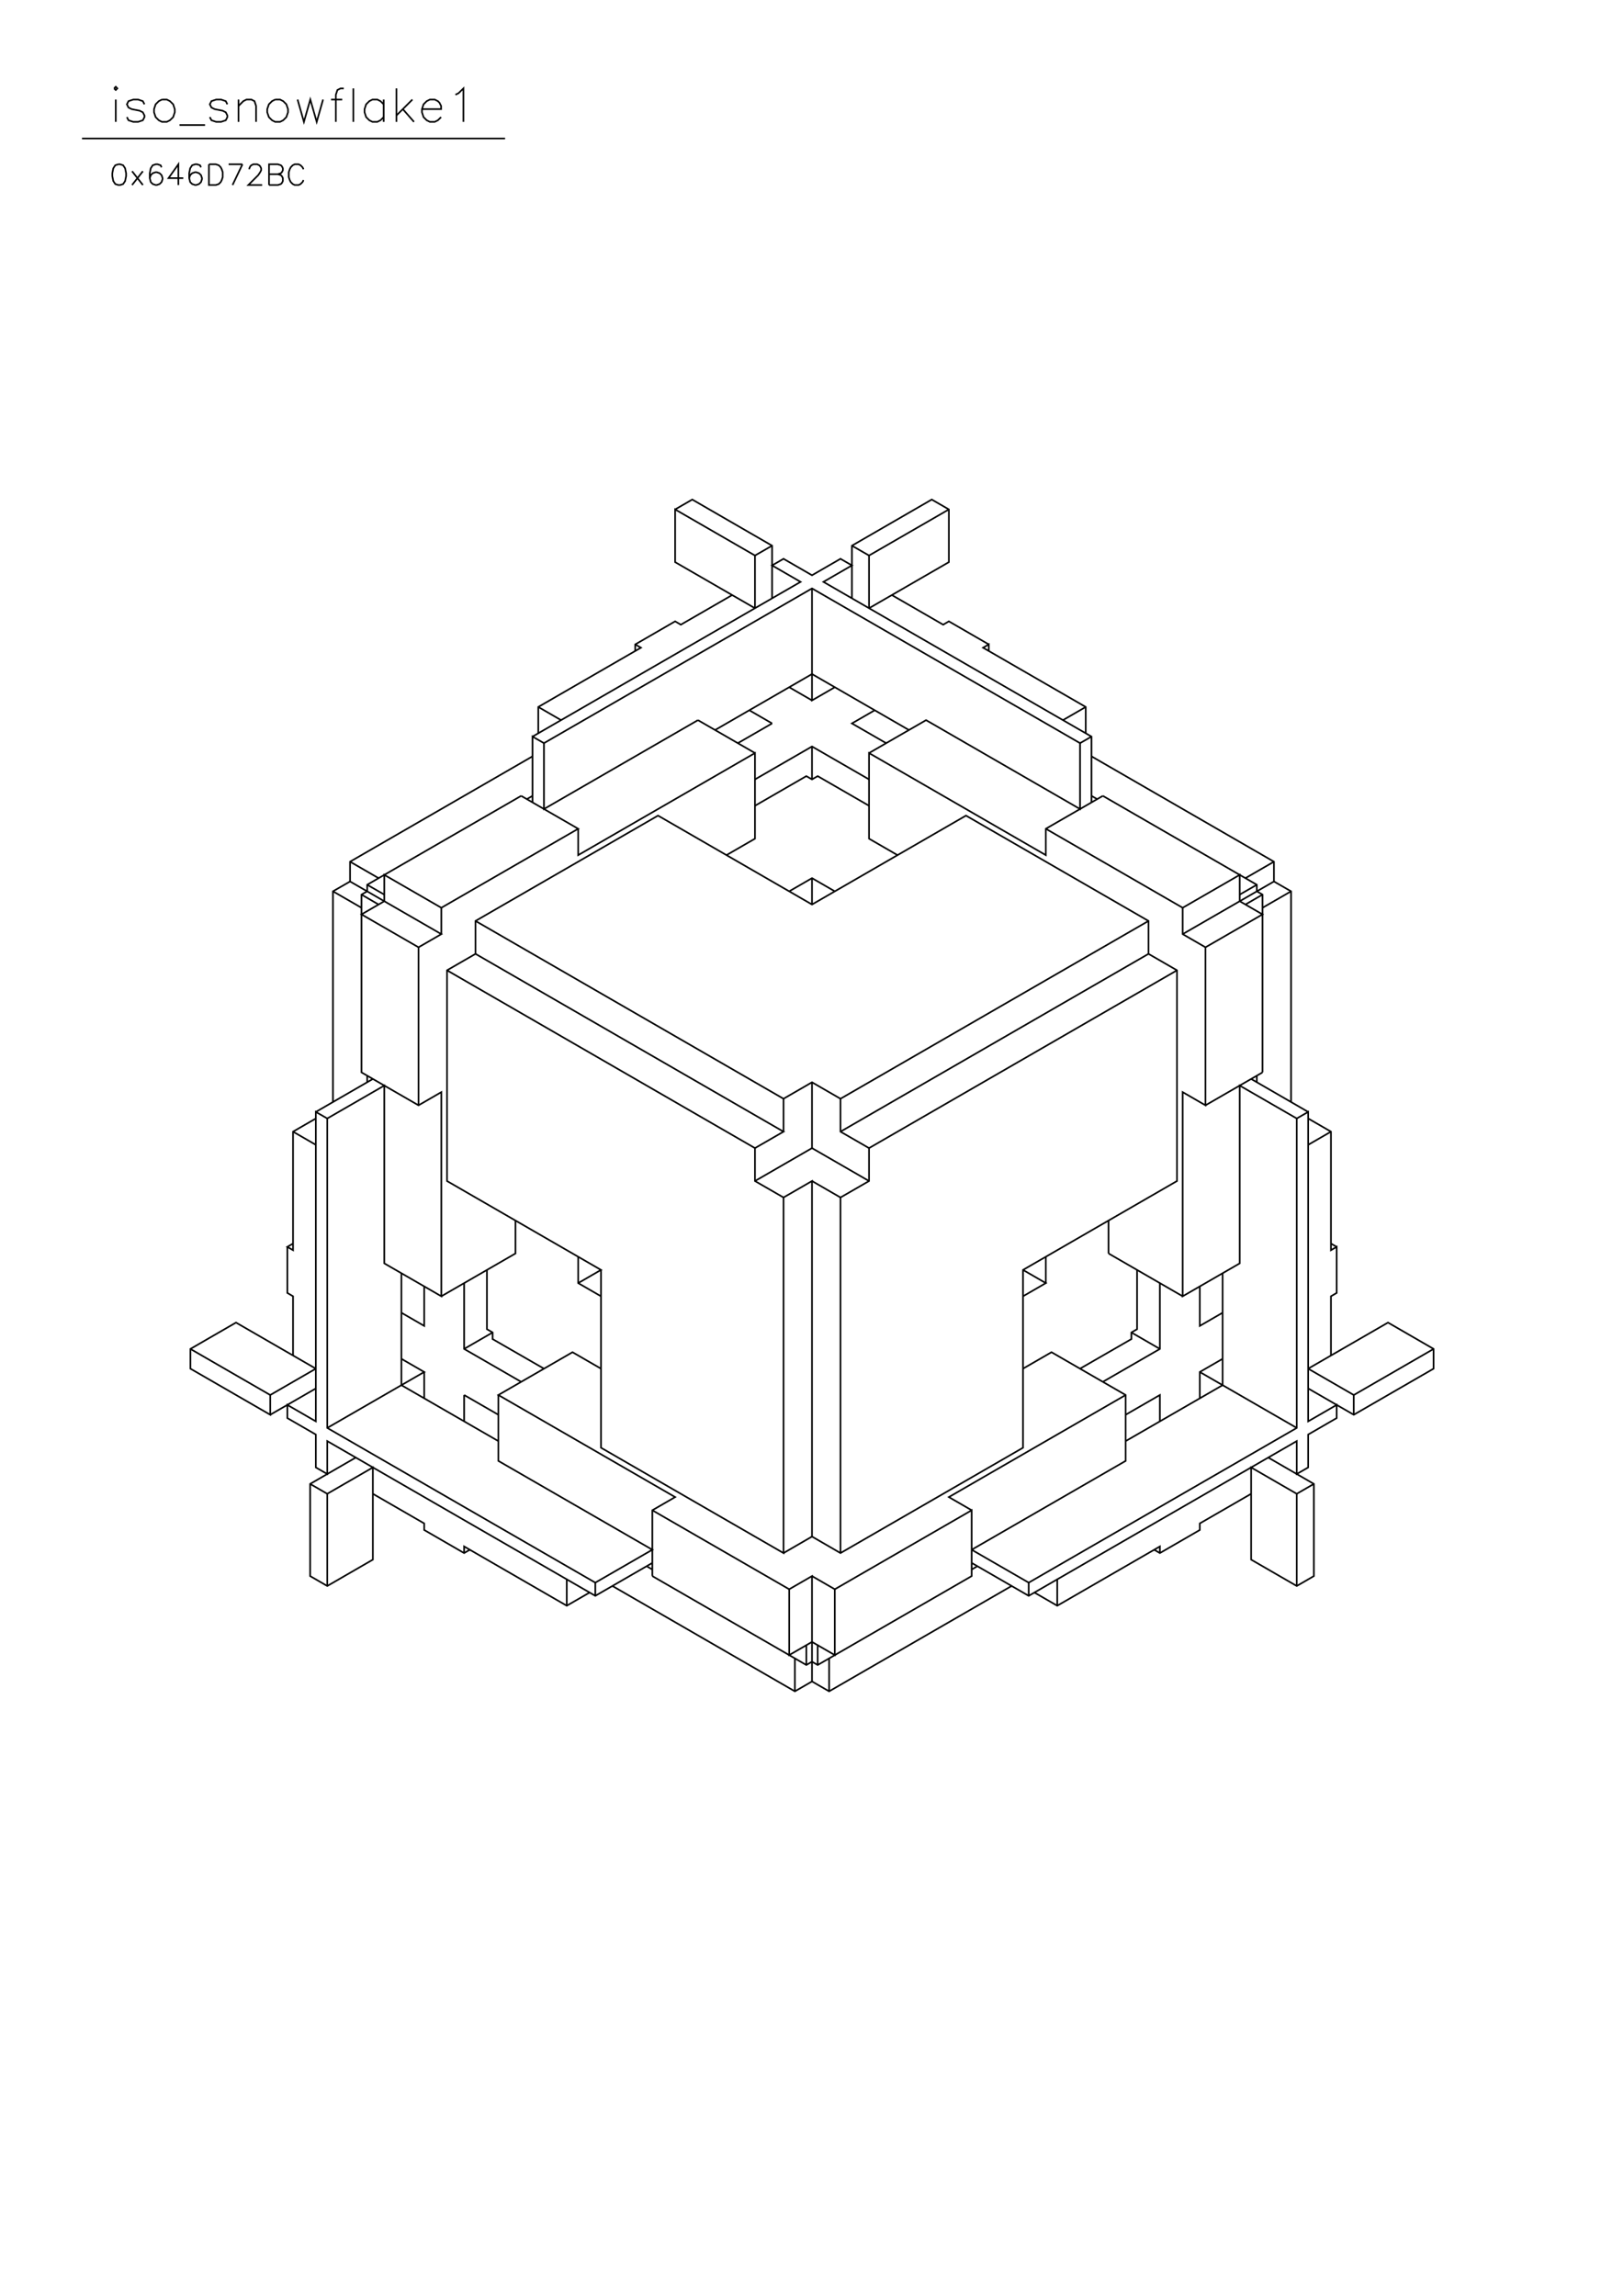 <?xml version="1.0" standalone="no"?>
<svg width="29.7cm" height="42cm" version="1.1" xmlns="http://www.w3.org/2000/svg" viewBox="0.0 0.0 29.7 42">
<path d="M12.347 9.318L12.66 9.137L14.12 9.981L14.12 10.944" stroke-width="0.03" stroke="#000000" fill="none"/>
<path d="M13.807 11.125L13.807 10.161L12.347 9.318L12.347 10.282L13.807 11.125" stroke-width="0.03" stroke="#000000" fill="none"/>
<path d="M13.39 10.884L12.451 11.426L12.347 11.365L11.617 11.787L11.617 11.907" stroke-width="0.03" stroke="#000000" fill="none"/>
<path d="M11.617 11.787L11.721 11.847L9.844 12.931L9.844 13.413" stroke-width="0.03" stroke="#000000" fill="none"/>
<path d="M9.739 13.473L14.641 10.643L14.12 10.342L14.329 10.221L14.85 10.522L15.371 10.221L15.58 10.342L15.059 10.643L19.961 13.473L19.961 14.677" stroke-width="0.03" stroke="#000000" fill="none"/>
<path d="M20.065 14.617L19.961 14.557" stroke-width="0.03" stroke="#000000" fill="none"/>
<path d="M20.169 14.557L19.126 15.159L19.126 15.641L15.893 13.774L15.893 15.34L16.414 15.641" stroke-width="0.03" stroke="#000000" fill="none"/>
<path d="M15.893 14.738L14.954 14.196L14.85 14.256L14.746 14.196L13.807 14.738" stroke-width="0.03" stroke="#000000" fill="none"/>
<path d="M13.807 14.256L14.85 13.654L15.893 14.256" stroke-width="0.03" stroke="#000000" fill="none"/>
<path d="M15.893 13.774L16.936 13.172L19.752 14.798L19.752 13.593L14.85 10.763L9.948 13.593L9.739 13.473L9.739 14.677" stroke-width="0.03" stroke="#000000" fill="none"/>
<path d="M9.635 14.617L9.739 14.557" stroke-width="0.03" stroke="#000000" fill="none"/>
<path d="M9.531 14.557L6.715 16.183L6.715 16.303L6.611 16.363L6.611 19.615L7.654 20.217L8.071 19.976L8.071 23.71L7.028 23.108L7.028 19.856L5.985 20.458L5.776 20.338L5.776 25.998L5.255 25.697L5.255 25.938L5.776 26.239L5.776 26.841L5.985 26.961L5.985 26.359L10.887 29.189L11.93 28.587" stroke-width="0.03" stroke="#000000" fill="none"/>
<path d="M11.93 28.708L11.825 28.647" stroke-width="0.03" stroke="#000000" fill="none"/>
<path d="M11.93 28.828L11.93 27.624L12.347 27.383L9.114 25.516L10.47 24.733L10.991 25.034" stroke-width="0.03" stroke="#000000" fill="none"/>
<path d="M9.948 25.034L9.009 24.493L9.009 24.372L8.905 24.312L8.905 23.228" stroke-width="0.03" stroke="#000000" fill="none"/>
<path d="M8.488 23.469L8.488 24.673L9.531 25.275" stroke-width="0.03" stroke="#000000" fill="none"/>
<path d="M9.114 25.516L9.114 26.721L11.93 28.346L10.887 28.948L5.985 26.118L5.985 20.458" stroke-width="0.03" stroke="#000000" fill="none"/>
<path d="M5.776 20.458L5.359 20.699L5.359 22.867L5.255 22.806L5.359 22.746" stroke-width="0.03" stroke="#000000" fill="none"/>
<path d="M5.255 22.806L5.255 23.649L5.359 23.71L5.359 24.794" stroke-width="0.03" stroke="#000000" fill="none"/>
<path d="M5.776 25.034L4.942 25.516L4.942 25.877L3.482 25.034L3.482 24.673L4.316 24.191L5.776 25.034" stroke-width="0.03" stroke="#000000" fill="none"/>
<path d="M5.776 25.396L4.942 25.877" stroke-width="0.03" stroke="#000000" fill="none"/>
<path d="M4.942 25.516L3.482 24.673" stroke-width="0.03" stroke="#000000" fill="none"/>
<path d="M5.985 26.118L7.758 25.095L7.341 24.854" stroke-width="0.03" stroke="#000000" fill="none"/>
<path d="M7.758 25.095L7.758 25.576" stroke-width="0.03" stroke="#000000" fill="none"/>
<path d="M7.341 25.336L7.341 23.288" stroke-width="0.03" stroke="#000000" fill="none"/>
<path d="M7.758 23.529L7.758 24.252L7.341 24.011" stroke-width="0.03" stroke="#000000" fill="none"/>
<path d="M8.071 23.71L9.427 22.927L9.427 22.325" stroke-width="0.03" stroke="#000000" fill="none"/>
<path d="M10.574 22.987L10.574 23.469L10.991 23.71" stroke-width="0.03" stroke="#000000" fill="none"/>
<path d="M10.574 23.469L10.991 23.228L8.175 21.602L8.175 17.748L8.696 17.447L8.696 16.845L12.034 14.918L14.85 16.544L17.666 14.918L21.004 16.845L21.004 17.447L21.525 17.748L21.525 21.602L18.709 23.228L18.709 26.48L15.371 28.407L14.85 28.105L14.85 21.602L14.329 21.903L14.329 28.407L10.991 26.48L10.991 23.228" stroke-width="0.03" stroke="#000000" fill="none"/>
<path d="M9.009 24.372L8.488 24.673" stroke-width="0.03" stroke="#000000" fill="none"/>
<path d="M8.488 25.516L8.488 25.998" stroke-width="0.03" stroke="#000000" fill="none"/>
<path d="M8.488 25.516L9.114 25.877" stroke-width="0.03" stroke="#000000" fill="none"/>
<path d="M9.114 26.359L7.341 25.336" stroke-width="0.03" stroke="#000000" fill="none"/>
<path d="M6.506 26.66L5.672 27.142L5.672 28.828L5.985 29.009L6.819 28.527L6.819 26.841L5.985 27.323L5.672 27.142" stroke-width="0.03" stroke="#000000" fill="none"/>
<path d="M5.985 27.323L5.985 29.009" stroke-width="0.03" stroke="#000000" fill="none"/>
<path d="M6.819 27.323L7.758 27.865L7.758 27.985L8.488 28.407L8.592 28.346" stroke-width="0.03" stroke="#000000" fill="none"/>
<path d="M8.488 28.407L8.488 28.286L10.365 29.37L10.782 29.129" stroke-width="0.03" stroke="#000000" fill="none"/>
<path d="M10.887 29.189L10.887 28.948" stroke-width="0.03" stroke="#000000" fill="none"/>
<path d="M11.2 29.009L14.537 30.936L14.85 30.755L14.85 28.828L14.433 29.069L14.433 30.273L14.85 30.032L15.267 30.273L15.267 29.069L14.85 28.828" stroke-width="0.03" stroke="#000000" fill="none"/>
<path d="M15.267 29.069L17.77 27.624L17.77 28.828L14.954 30.454L14.85 30.394L14.746 30.454L11.93 28.828" stroke-width="0.03" stroke="#000000" fill="none"/>
<path d="M11.93 27.624L14.433 29.069" stroke-width="0.03" stroke="#000000" fill="none"/>
<path d="M14.329 28.407L14.85 28.105" stroke-width="0.03" stroke="#000000" fill="none"/>
<path d="M15.371 28.407L15.371 21.903L15.893 21.602L15.893 21L15.371 20.699L15.371 20.097L21.004 16.845" stroke-width="0.03" stroke="#000000" fill="none"/>
<path d="M21.004 17.447L15.371 20.699" stroke-width="0.03" stroke="#000000" fill="none"/>
<path d="M15.371 20.097L14.85 19.796L14.329 20.097L8.696 16.845" stroke-width="0.03" stroke="#000000" fill="none"/>
<path d="M8.696 17.447L14.329 20.699L13.807 21L13.807 21.602L14.329 21.903" stroke-width="0.03" stroke="#000000" fill="none"/>
<path d="M13.807 21.602L14.85 21L15.893 21.602" stroke-width="0.03" stroke="#000000" fill="none"/>
<path d="M15.893 21L21.525 17.748" stroke-width="0.03" stroke="#000000" fill="none"/>
<path d="M22.046 17.327L23.089 16.725L22.672 16.484L22.672 16.002L21.629 16.604L21.629 17.086L22.046 17.327L22.046 20.217L21.629 19.976L21.629 23.71L22.672 23.108L22.672 19.856L23.715 20.458L23.924 20.338L23.924 25.998L24.445 25.697L24.445 25.938L23.924 26.239L23.924 26.841L23.715 26.961L23.715 26.359L18.813 29.189L17.77 28.587" stroke-width="0.03" stroke="#000000" fill="none"/>
<path d="M17.77 28.708L17.875 28.647" stroke-width="0.03" stroke="#000000" fill="none"/>
<path d="M17.77 28.346L20.586 26.721L20.586 25.516L19.23 24.733L18.709 25.034" stroke-width="0.03" stroke="#000000" fill="none"/>
<path d="M19.752 25.034L20.691 24.493L20.691 24.372L20.795 24.312L20.795 23.228" stroke-width="0.03" stroke="#000000" fill="none"/>
<path d="M21.212 23.469L21.212 24.673L20.169 25.275" stroke-width="0.03" stroke="#000000" fill="none"/>
<path d="M20.586 25.516L17.353 27.383L17.77 27.624" stroke-width="0.03" stroke="#000000" fill="none"/>
<path d="M17.77 28.346L18.813 28.948L23.715 26.118L23.715 20.458" stroke-width="0.03" stroke="#000000" fill="none"/>
<path d="M23.924 20.458L24.341 20.699L24.341 22.867L24.445 22.806L24.445 23.649L24.341 23.71L24.341 24.794" stroke-width="0.03" stroke="#000000" fill="none"/>
<path d="M23.924 25.034L25.384 24.191L26.218 24.673L26.218 25.034L24.758 25.877L23.924 25.396" stroke-width="0.03" stroke="#000000" fill="none"/>
<path d="M23.924 25.034L24.758 25.516L24.758 25.877" stroke-width="0.03" stroke="#000000" fill="none"/>
<path d="M24.758 25.516L26.218 24.673" stroke-width="0.03" stroke="#000000" fill="none"/>
<path d="M24.445 22.806L24.341 22.746" stroke-width="0.03" stroke="#000000" fill="none"/>
<path d="M23.924 20.94L24.341 20.699" stroke-width="0.03" stroke="#000000" fill="none"/>
<path d="M23.924 20.338L22.881 19.735" stroke-width="0.03" stroke="#000000" fill="none"/>
<path d="M22.985 19.675L22.985 19.796" stroke-width="0.03" stroke="#000000" fill="none"/>
<path d="M23.089 19.615L22.046 20.217" stroke-width="0.03" stroke="#000000" fill="none"/>
<path d="M23.089 19.615L23.089 16.363L22.985 16.303L22.985 16.183L20.169 14.557" stroke-width="0.03" stroke="#000000" fill="none"/>
<path d="M19.961 13.834L23.298 15.761L23.298 16.123L21.629 17.086" stroke-width="0.03" stroke="#000000" fill="none"/>
<path d="M21.629 16.604L19.126 15.159" stroke-width="0.03" stroke="#000000" fill="none"/>
<path d="M19.752 13.593L19.961 13.473" stroke-width="0.03" stroke="#000000" fill="none"/>
<path d="M19.856 13.413L19.856 12.931L17.979 11.847L18.083 11.787L18.083 11.907" stroke-width="0.03" stroke="#000000" fill="none"/>
<path d="M18.083 11.787L17.353 11.365L17.249 11.426L16.31 10.884" stroke-width="0.03" stroke="#000000" fill="none"/>
<path d="M15.893 11.125L17.353 10.282L17.353 9.318L17.04 9.137L15.58 9.981L15.58 10.944" stroke-width="0.03" stroke="#000000" fill="none"/>
<path d="M15.893 11.125L15.893 10.161L17.353 9.318" stroke-width="0.03" stroke="#000000" fill="none"/>
<path d="M15.893 10.161L15.58 9.981" stroke-width="0.03" stroke="#000000" fill="none"/>
<path d="M14.85 10.763L14.85 12.811L15.267 12.57" stroke-width="0.03" stroke="#000000" fill="none"/>
<path d="M14.85 12.329L13.077 13.353" stroke-width="0.03" stroke="#000000" fill="none"/>
<path d="M12.764 13.172L9.948 14.798L9.948 13.593" stroke-width="0.03" stroke="#000000" fill="none"/>
<path d="M9.739 13.834L6.402 15.761L6.402 16.123L8.071 17.086L7.654 17.327L7.654 20.217" stroke-width="0.03" stroke="#000000" fill="none"/>
<path d="M6.819 19.735L5.776 20.338" stroke-width="0.03" stroke="#000000" fill="none"/>
<path d="M6.089 20.157L6.089 16.303L6.402 16.123" stroke-width="0.03" stroke="#000000" fill="none"/>
<path d="M6.715 16.183L7.028 16.363" stroke-width="0.03" stroke="#000000" fill="none"/>
<path d="M7.028 16.484L6.611 16.725L7.654 17.327" stroke-width="0.03" stroke="#000000" fill="none"/>
<path d="M8.071 17.086L8.071 16.604L7.028 16.002L7.028 16.484" stroke-width="0.03" stroke="#000000" fill="none"/>
<path d="M6.923 16.544L6.611 16.363" stroke-width="0.03" stroke="#000000" fill="none"/>
<path d="M6.611 16.604L6.089 16.303" stroke-width="0.03" stroke="#000000" fill="none"/>
<path d="M6.402 15.761L6.923 16.062" stroke-width="0.03" stroke="#000000" fill="none"/>
<path d="M8.071 16.604L10.574 15.159L9.531 14.557" stroke-width="0.03" stroke="#000000" fill="none"/>
<path d="M10.574 15.159L10.574 15.641L13.807 13.774L13.807 15.34L13.286 15.641" stroke-width="0.03" stroke="#000000" fill="none"/>
<path d="M14.433 16.303L14.85 16.062L15.267 16.303" stroke-width="0.03" stroke="#000000" fill="none"/>
<path d="M14.85 16.062L14.85 16.544" stroke-width="0.03" stroke="#000000" fill="none"/>
<path d="M14.85 14.256L14.85 13.654" stroke-width="0.03" stroke="#000000" fill="none"/>
<path d="M14.85 12.811L14.433 12.57" stroke-width="0.03" stroke="#000000" fill="none"/>
<path d="M14.85 12.329L16.623 13.353" stroke-width="0.03" stroke="#000000" fill="none"/>
<path d="M16.206 13.593L15.58 13.232L15.997 12.991" stroke-width="0.03" stroke="#000000" fill="none"/>
<path d="M14.12 13.232L13.494 13.593" stroke-width="0.03" stroke="#000000" fill="none"/>
<path d="M13.807 13.774L12.764 13.172" stroke-width="0.03" stroke="#000000" fill="none"/>
<path d="M13.703 12.991L14.12 13.232" stroke-width="0.03" stroke="#000000" fill="none"/>
<path d="M13.807 10.161L14.12 9.981" stroke-width="0.03" stroke="#000000" fill="none"/>
<path d="M10.261 13.172L9.844 12.931" stroke-width="0.03" stroke="#000000" fill="none"/>
<path d="M8.175 17.748L13.807 21" stroke-width="0.03" stroke="#000000" fill="none"/>
<path d="M14.329 20.699L14.329 20.097" stroke-width="0.03" stroke="#000000" fill="none"/>
<path d="M14.85 19.796L14.85 21" stroke-width="0.03" stroke="#000000" fill="none"/>
<path d="M14.85 21.602L15.371 21.903" stroke-width="0.03" stroke="#000000" fill="none"/>
<path d="M18.709 23.228L19.126 23.469L18.709 23.71" stroke-width="0.03" stroke="#000000" fill="none"/>
<path d="M19.126 23.469L19.126 22.987" stroke-width="0.03" stroke="#000000" fill="none"/>
<path d="M20.273 22.927L20.273 22.325" stroke-width="0.03" stroke="#000000" fill="none"/>
<path d="M20.273 22.927L21.629 23.71" stroke-width="0.03" stroke="#000000" fill="none"/>
<path d="M21.942 23.529L21.942 24.252L22.359 24.011" stroke-width="0.03" stroke="#000000" fill="none"/>
<path d="M22.359 23.288L22.359 25.336L20.586 26.359" stroke-width="0.03" stroke="#000000" fill="none"/>
<path d="M20.586 25.877L21.212 25.516L21.212 25.998" stroke-width="0.03" stroke="#000000" fill="none"/>
<path d="M21.942 25.576L21.942 25.095L22.359 24.854" stroke-width="0.03" stroke="#000000" fill="none"/>
<path d="M21.942 25.095L23.715 26.118" stroke-width="0.03" stroke="#000000" fill="none"/>
<path d="M23.194 26.66L24.028 27.142L24.028 28.828L23.715 29.009L22.881 28.527L22.881 26.841L23.715 27.323L24.028 27.142" stroke-width="0.03" stroke="#000000" fill="none"/>
<path d="M23.715 27.323L23.715 29.009" stroke-width="0.03" stroke="#000000" fill="none"/>
<path d="M22.881 27.323L21.942 27.865L21.942 27.985L21.212 28.407L21.108 28.346" stroke-width="0.03" stroke="#000000" fill="none"/>
<path d="M21.212 28.407L21.212 28.286L19.335 29.37L18.918 29.129" stroke-width="0.03" stroke="#000000" fill="none"/>
<path d="M18.813 29.189L18.813 28.948" stroke-width="0.03" stroke="#000000" fill="none"/>
<path d="M18.5 29.009L15.163 30.936L14.85 30.755" stroke-width="0.03" stroke="#000000" fill="none"/>
<path d="M14.746 30.454L14.746 30.093" stroke-width="0.03" stroke="#000000" fill="none"/>
<path d="M14.954 30.093L14.954 30.454" stroke-width="0.03" stroke="#000000" fill="none"/>
<path d="M15.163 30.333L15.163 30.936" stroke-width="0.03" stroke="#000000" fill="none"/>
<path d="M14.537 30.936L14.537 30.333" stroke-width="0.03" stroke="#000000" fill="none"/>
<path d="M10.365 29.37L10.365 28.888" stroke-width="0.03" stroke="#000000" fill="none"/>
<path d="M19.335 28.888L19.335 29.37" stroke-width="0.03" stroke="#000000" fill="none"/>
<path d="M21.212 24.673L20.691 24.372" stroke-width="0.03" stroke="#000000" fill="none"/>
<path d="M23.611 20.157L23.611 16.303L23.298 16.123" stroke-width="0.03" stroke="#000000" fill="none"/>
<path d="M23.089 16.363L22.777 16.544" stroke-width="0.03" stroke="#000000" fill="none"/>
<path d="M22.672 16.363L22.985 16.183" stroke-width="0.03" stroke="#000000" fill="none"/>
<path d="M22.777 16.062L23.298 15.761" stroke-width="0.03" stroke="#000000" fill="none"/>
<path d="M23.611 16.303L23.089 16.604" stroke-width="0.03" stroke="#000000" fill="none"/>
<path d="M19.856 12.931L19.439 13.172" stroke-width="0.03" stroke="#000000" fill="none"/>
<path d="M6.715 19.675L6.715 19.796" stroke-width="0.03" stroke="#000000" fill="none"/>
<path d="M5.776 20.94L5.359 20.699" stroke-width="0.03" stroke="#000000" fill="none"/>
<path d="M4.92 3.384L4.92 3.005L5.082 3.005L5.137 3.023L5.155 3.041L5.173 3.078L5.173 3.114L5.155 3.15L5.137 3.168L5.082 3.186" stroke-width="0.03" stroke="#000000" fill="none"/>
<path d="M4.92 3.186L5.082 3.186L5.137 3.204L5.155 3.222L5.173 3.258L5.173 3.312L5.155 3.348L5.137 3.366L5.082 3.384L4.92 3.384" stroke-width="0.03" stroke="#000000" fill="none"/>
<path d="M4.794 3.384L4.542 3.384L4.722 3.204L4.758 3.15L4.776 3.114L4.776 3.078L4.758 3.041L4.74 3.023L4.704 3.005L4.632 3.005L4.596 3.023L4.578 3.041L4.56 3.078L4.56 3.096" stroke-width="0.03" stroke="#000000" fill="none"/>
<path d="M4.434 3.005L4.253 3.384" stroke-width="0.03" stroke="#000000" fill="none"/>
<path d="M4.181 3.005L4.434 3.005" stroke-width="0.03" stroke="#000000" fill="none"/>
<path d="M3.821 3.005L3.821 3.384L3.947 3.384L4.001 3.366L4.037 3.33L4.055 3.294L4.073 3.24L4.073 3.15L4.055 3.096L4.037 3.06L4.001 3.023L3.947 3.005L3.821 3.005" stroke-width="0.03" stroke="#000000" fill="none"/>
<path d="M3.676 3.06L3.658 3.023L3.604 3.005L3.568 3.005L3.514 3.023L3.478 3.078L3.46 3.168L3.46 3.258L3.478 3.33L3.514 3.366L3.568 3.384L3.586 3.384L3.64 3.366L3.676 3.33L3.694 3.276L3.694 3.258L3.676 3.204L3.64 3.168L3.586 3.15L3.568 3.15L3.514 3.168L3.478 3.204L3.46 3.258" stroke-width="0.03" stroke="#000000" fill="none"/>
<path d="M3.352 3.258L3.082 3.258L3.262 3.005L3.262 3.384" stroke-width="0.03" stroke="#000000" fill="none"/>
<path d="M2.955 3.06L2.937 3.023L2.883 3.005L2.847 3.005L2.793 3.023L2.757 3.078L2.739 3.168L2.739 3.258L2.757 3.33L2.793 3.366L2.847 3.384L2.865 3.384L2.919 3.366L2.955 3.33L2.973 3.276L2.973 3.258L2.955 3.204L2.919 3.168L2.865 3.15L2.847 3.15L2.793 3.168L2.757 3.204L2.739 3.258" stroke-width="0.03" stroke="#000000" fill="none"/>
<path d="M2.613 3.384L2.415 3.132" stroke-width="0.03" stroke="#000000" fill="none"/>
<path d="M2.613 3.132L2.415 3.384" stroke-width="0.03" stroke="#000000" fill="none"/>
<path d="M2.162 3.005L2.108 3.023L2.072 3.078L2.054 3.168L2.054 3.222L2.072 3.312L2.108 3.366L2.162 3.384L2.198 3.384L2.252 3.366L2.288 3.312L2.306 3.222L2.306 3.168L2.288 3.078L2.252 3.023L2.198 3.005L2.162 3.005" stroke-width="0.03" stroke="#000000" fill="none"/>
<path d="M2.117 2.229L2.117 1.821" stroke-width="0.03" stroke="#000000" fill="none"/>
<path d="M2.087 1.617L2.117 1.646L2.146 1.617L2.117 1.587L2.087 1.617" stroke-width="0.03" stroke="#000000" fill="none"/>
<path d="M2.321 2.142L2.35 2.2L2.438 2.229L2.525 2.229L2.612 2.2L2.642 2.142L2.642 2.112L2.612 2.054L2.554 2.025L2.408 1.996L2.35 1.967L2.321 1.908L2.35 1.85L2.438 1.821L2.525 1.821L2.612 1.85L2.642 1.908" stroke-width="0.03" stroke="#000000" fill="none"/>
<path d="M2.962 1.821L2.904 1.85L2.846 1.908L2.817 1.996L2.817 2.054L2.846 2.142L2.904 2.2L2.962 2.229L3.05 2.229L3.108 2.2L3.167 2.142L3.196 2.054L3.196 1.996L3.167 1.908L3.108 1.85L3.05 1.821L2.962 1.821" stroke-width="0.03" stroke="#000000" fill="none"/>
<path d="M3.283 2.287L3.75 2.287" stroke-width="0.03" stroke="#000000" fill="none"/>
<path d="M3.837 2.142L3.867 2.2L3.954 2.229L4.042 2.229L4.129 2.2L4.158 2.142L4.158 2.112L4.129 2.054L4.071 2.025L3.925 1.996L3.867 1.967L3.837 1.908L3.867 1.85L3.954 1.821L4.042 1.821L4.129 1.85L4.158 1.908" stroke-width="0.03" stroke="#000000" fill="none"/>
<path d="M4.362 1.938L4.45 1.85L4.508 1.821L4.596 1.821L4.654 1.85L4.683 1.938L4.683 2.229" stroke-width="0.03" stroke="#000000" fill="none"/>
<path d="M4.362 2.229L4.362 1.821" stroke-width="0.03" stroke="#000000" fill="none"/>
<path d="M5.033 1.821L4.975 1.85L4.917 1.908L4.887 1.996L4.887 2.054L4.917 2.142L4.975 2.2L5.033 2.229L5.121 2.229L5.179 2.2L5.237 2.142L5.267 2.054L5.267 1.996L5.237 1.908L5.179 1.85L5.121 1.821L5.033 1.821" stroke-width="0.03" stroke="#000000" fill="none"/>
<path d="M5.442 1.821L5.558 2.229L5.675 1.821L5.792 2.229L5.908 1.821" stroke-width="0.03" stroke="#000000" fill="none"/>
<path d="M6.054 1.821L6.258 1.821" stroke-width="0.03" stroke="#000000" fill="none"/>
<path d="M6.287 1.617L6.229 1.617L6.171 1.646L6.142 1.733L6.142 2.229" stroke-width="0.03" stroke="#000000" fill="none"/>
<path d="M6.462 2.229L6.462 1.617" stroke-width="0.03" stroke="#000000" fill="none"/>
<path d="M7.017 1.821L7.017 2.229" stroke-width="0.03" stroke="#000000" fill="none"/>
<path d="M7.017 2.142L6.958 2.2L6.9 2.229L6.812 2.229L6.754 2.2L6.696 2.142L6.667 2.054L6.667 1.996L6.696 1.908L6.754 1.85L6.812 1.821L6.9 1.821L6.958 1.85L7.017 1.908" stroke-width="0.03" stroke="#000000" fill="none"/>
<path d="M7.25 2.112L7.542 1.821" stroke-width="0.03" stroke="#000000" fill="none"/>
<path d="M7.367 1.996L7.571 2.229" stroke-width="0.03" stroke="#000000" fill="none"/>
<path d="M7.717 1.996L8.067 1.996L8.067 1.938L8.037 1.879L8.008 1.85L7.95 1.821L7.862 1.821L7.804 1.85L7.746 1.908L7.717 1.996L7.717 2.054L7.746 2.142L7.804 2.2L7.862 2.229L7.95 2.229L8.008 2.2L8.067 2.142" stroke-width="0.03" stroke="#000000" fill="none"/>
<path d="M8.475 2.229L8.475 1.617L8.387 1.704L8.329 1.733" stroke-width="0.03" stroke="#000000" fill="none"/>
<path d="M7.25 1.617L7.25 2.229" stroke-width="0.03" stroke="#000000" fill="none"/>
<path d="M5.551 3.096L5.533 3.06L5.497 3.023L5.461 3.005L5.389 3.005L5.353 3.023L5.317 3.06L5.299 3.096L5.281 3.15L5.281 3.24L5.299 3.294L5.317 3.33L5.353 3.366L5.389 3.384L5.461 3.384L5.497 3.366L5.533 3.33L5.551 3.294" stroke-width="0.03" stroke="#000000" fill="none"/>
<path d="M9.237 2.533L1.5 2.533" stroke-width="0.03" stroke="#000000" fill="none"/>
</svg>
